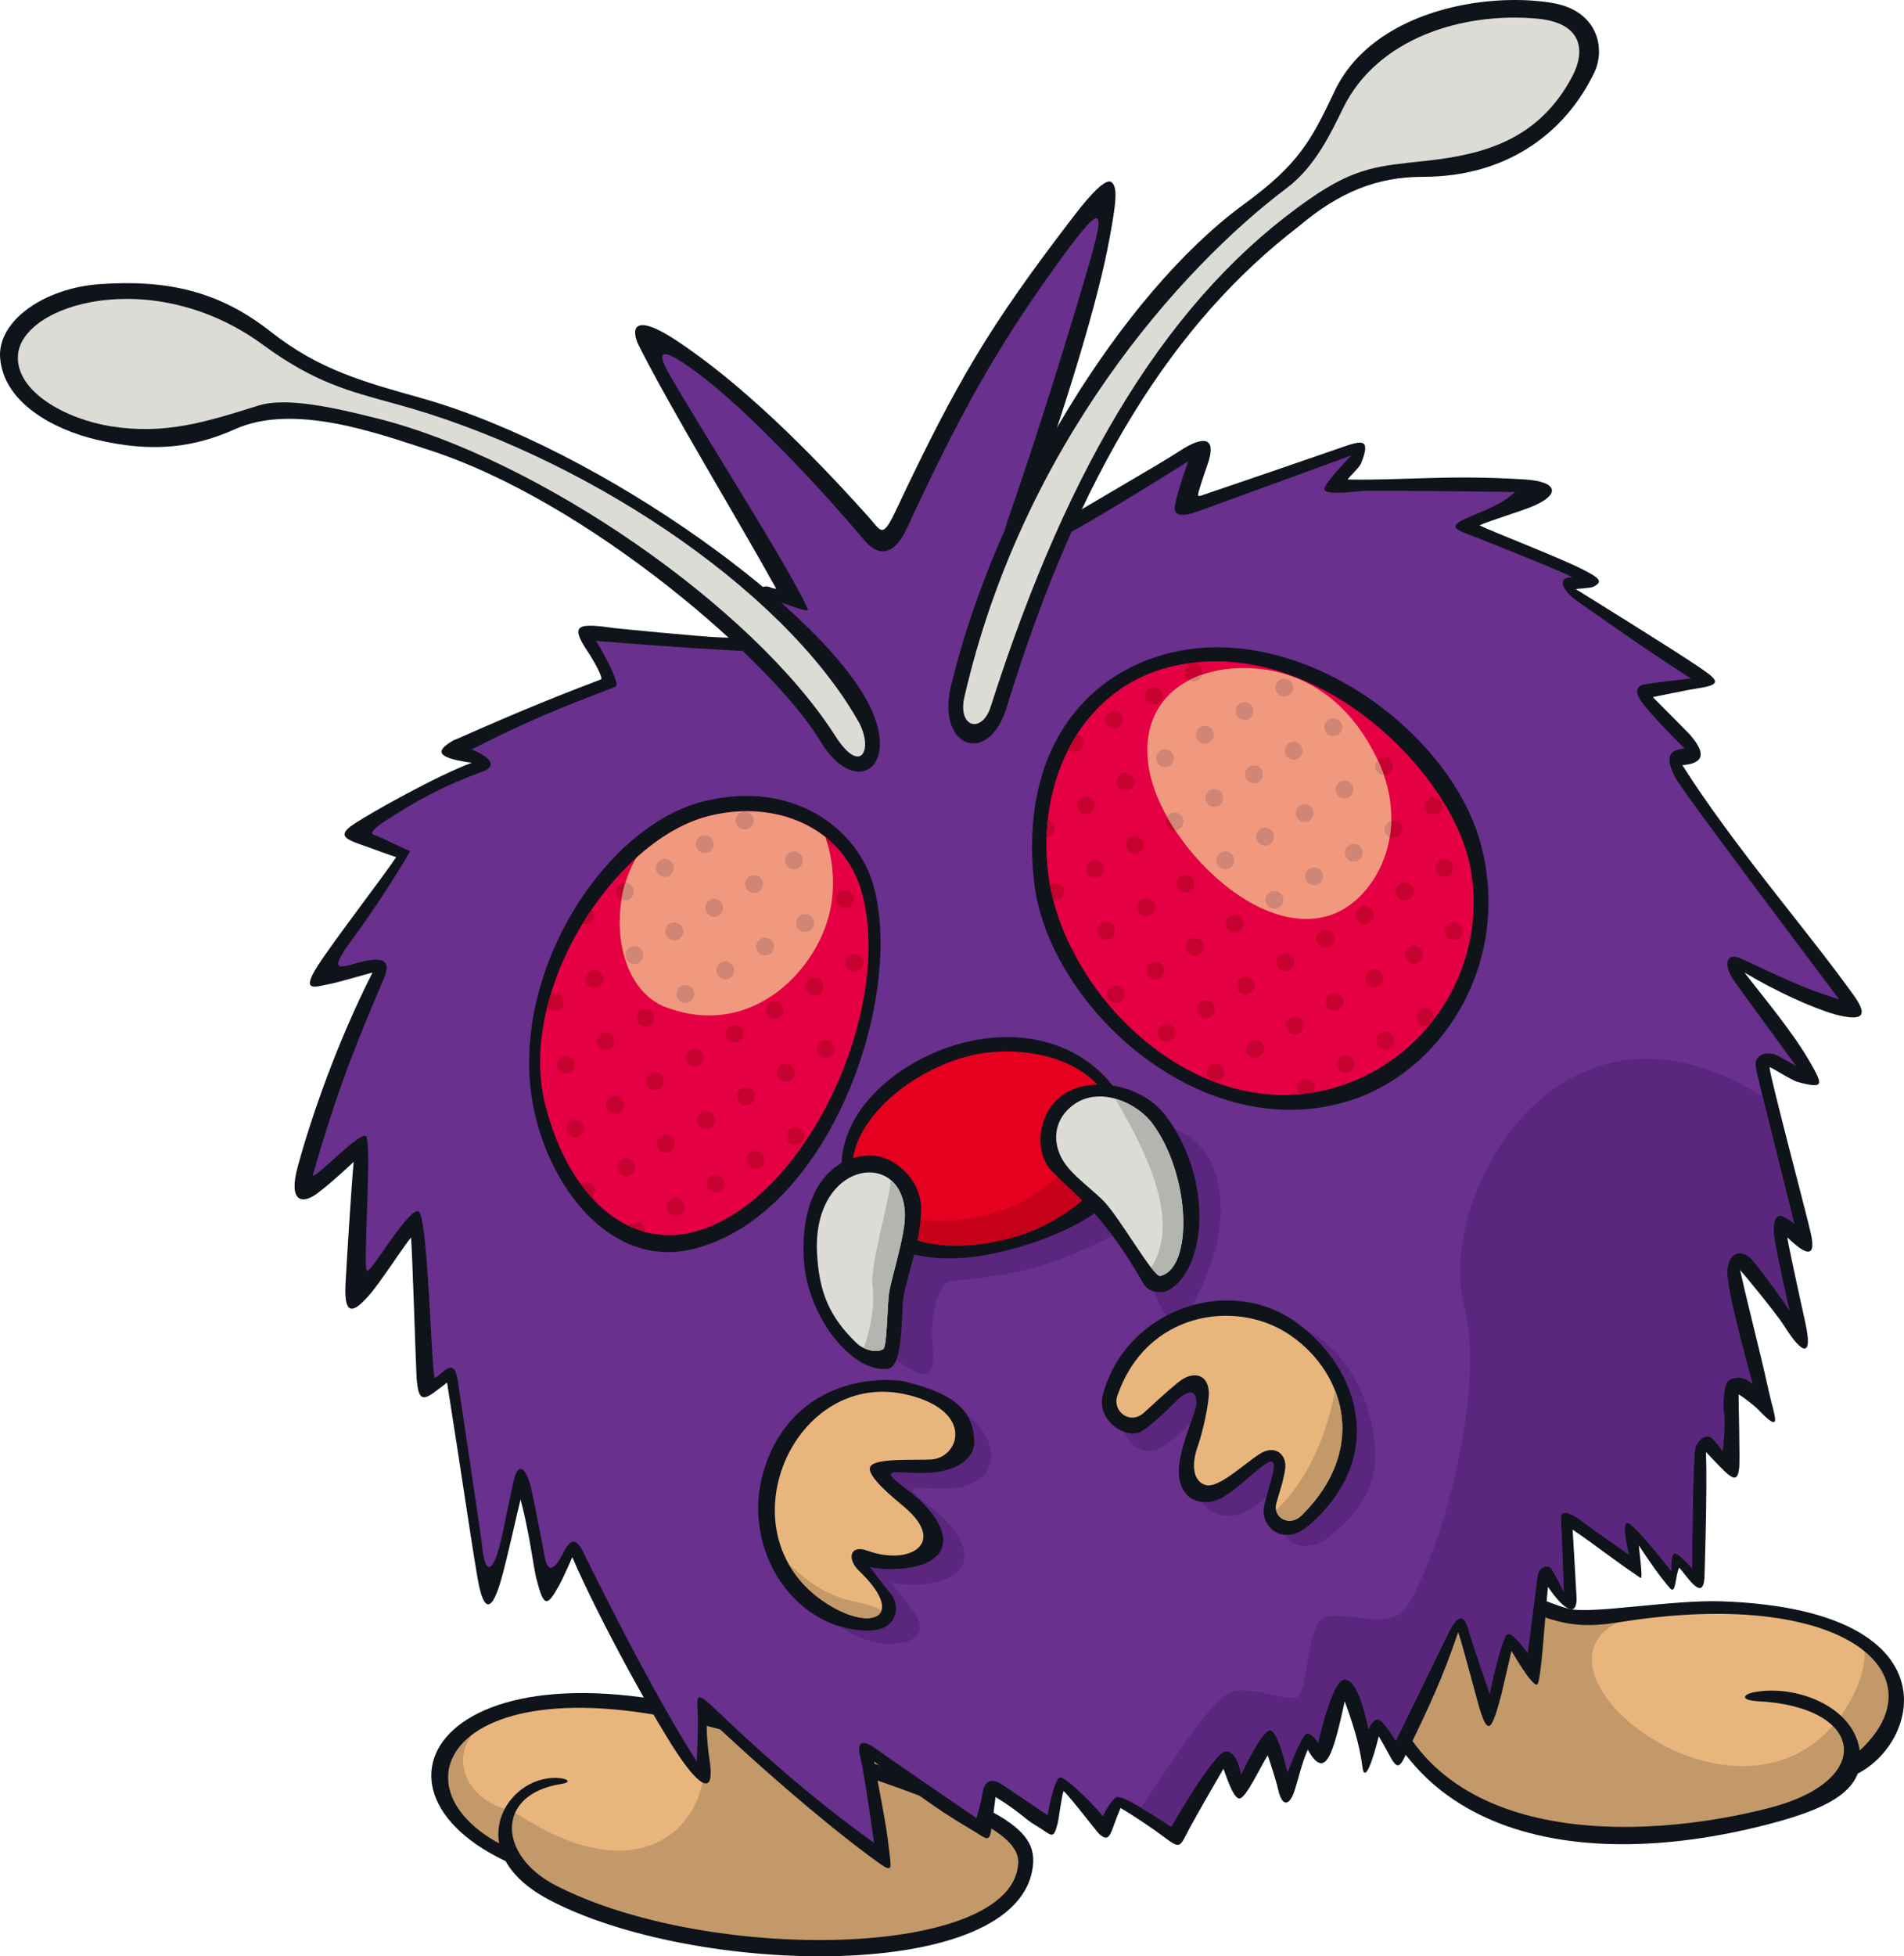 <?xml version="1.0" encoding="UTF-8"?>
<!-- Created with Inkscape (http://www.inkscape.org/) -->
<svg version="1.1" viewBox="0 0 324.37 333.11" xmlns="http://www.w3.org/2000/svg">
 <path d="m237.16 267.11c-2.671 4.553-5.296 9.976-2.814 18.656 2.496 8.664 6.577 13.708 11.668 17.296 22.355 15.763 57.454 7.731 64.411 2.339 2.783-2.165 5.296-5.044 5.296-5.044s3.715-2.057 5.186-5.265c7.921-17.423-18.292-23.225-34.182-21.202-6.435 0.807-16.047 2.689-21.091 1.613-5.059-1.089-5.249-1.757-8-3.195-2.765-1.439-10.498-6.355-12.522-6.782-2.026-0.448-7.131 0.179-7.953 1.582" fill="#e8b67d"/>
 <path d="m317.48 279.68c1.264 6.308-4.538 13.36-4.538 13.36-18.134 22.498-57.881-10.814-34.656-17.881-4.6 0.757-8.806 1.152-12.664 0.314-5.059-1.076-5.233-1.739-8-3.178-2.752-1.439-10.482-6.356-12.506-6.799-2.026-0.448-7.131 0.179-7.953 1.595-2.689 4.553-5.296 9.976-2.814 18.641 2.496 8.68 6.704 13.533 11.652 17.296 19.13 14.53 62.482 9.834 69.708-2.958 11.241-6.736 5.549-18.641 1.77-20.411" fill="#c39969"/>
 <path d="m278.82 275.03c-0.179 0.045-0.359 0.09-0.538 0.134 0.224-0.031 0.403-0.045 0.601-0.09-0.031-0.016-0.045-0.032-0.045-0.045" fill="#c39969"/>
 <path d="m316.6 296.97c-1.739-6.688-10.83-10.071-17.629-8.854-2.214 0.403-2.465 1.407 0.52 1.564 18.166 0.932 20.111 13.454 2.026 18.15-21.644 5.612-58.229 7.099-65.802-22.119-3.402-13.107 0.65-21.676 11.336-17.106 16.221 6.956 19.004 9.201 28.759 7.636 40.791-6.561 56.791 10.751 38.308 24.032l-1.676 3.021c13.297-1.551 24.585-29.043-19.035-30.624-8.459-0.314-22.324 2.245-26.15 1.264-3.841-0.964-13.597-5.423-17.786-7.747-10.34-5.723-18.814 0.016-17.929 10.388 3.003 34.735 34.624 43.162 69.77 34.04 10.688-2.783 17.233-6.15 15.289-13.644" fill="#0f141b"/>
 <path d="m85.571 315.48c9.328 9.075 14.371 11.099 36.047 14.877 26.071 4.538 46.641-0.775 52.174-9.075 5.913-8.87-18.593-21.802-44.111-28.996-8.443-2.371-28.048-2.308-33.012-2.263-16.617 0.134-30.862 10.956-11.099 25.454" fill="#e8b67d"/>
 <path d="m173.54 321.53c3.021-4.79 0.757-9.075-6.561-13.36-12.901-7.557-31.052-14.15-51.415-17.138 11.241 9.107 0.269 36.917-28.49 17.138-6.04-0.757-11.842-8.063-5.296-14.371-1.076 0.852-5.296 4.838-5.787 5.802-2.339 4.521 0.919 11.114 9.139 15.874l6.735 5.802s11.288 5.96 26.466 8.316c15.178 2.357 29.597 2.765 39.083 0.757 8.316-1.77 13.391-4.506 16.126-8.822" fill="#c39969"/>
 <path d="m87.082 314.89 1.345 3.021c-30.577-12.427-13.107-42.008 41.913-23.905 38.941 12.806 46.324 16.601 45.644 23.573-2.008 20.396-58.103 18.956-82.64 5.802-14.466-7.747-7.699-20.126 0.663-20.632 2.321-0.134 3.827 0.663 1.645 1.013-11.289 1.739-10.878 12.174-1.013 17.265 26.039 13.407 77.976 12.522 78.83-3.778 0.314-6.055-13.723-10.861-43.858-20.695-52.11-16.996-65.344 8.095-42.53 18.34" fill="#0f141b"/>
 <path d="m149.25 91.485m20.332 214.66m-92.253-180.13c-2.702 1.595-3.872 2.909 3.034 3.872-5.55 2.008-17.17 8.474-20.174 10.498-3.003 2.026-1.058 2.626 2.277 3.778 0.269 0.09 4.365 1.613 5.028 1.77-1.595 2.528-10.546 14.134-13.344 18.482-2.971 4.633-0.448 3.621 1.757 3.195 2.071-0.403 6.514-1.757 7.557-2.008-6.024 11.874-10.403 24.474-12.743 33.059-1.658 6.087 0.807 6.387 3.209 4.632 2.402-1.757 5.834-4.996 6.324-5.454-0.403 4.19-1.107 15.763-1.389 20.711-0.359 6.403 1.914 4.334 3.904 2.133 1.945-2.151 6.04-8.569 7.257-9.96 0.269 3.796 0.713 18.893 0.919 23.32 0.269 5.755 1.564 4.141 5.218 1.376 2.689 16.98 3.827 25.217 5.17 33.154 0.838 4.933 2.102 6.973 3.966 0.681 1.026-3.464 3.097-12.933 3.384-13.913 1.488 5.518 2.214 11.557 2.671 13.376 1.295 5.107 1.851 4.917 3.921 1.201 0.681-1.232 2.227-4.759 2.227-4.759 4.538 10.593 14.672 28.949 18.656 34.545 3.966 5.581 5.486 4.981 4.743 0.134-0.681-4.473-0.488-7.305-0.457-7.462 8.569 8.079 18.909 17.154 27.684 23.684 4.235 3.133 3.747 2.658 3.321-1.25-0.506-4.538-1.519-9.075-2.528-14.862 5.296 4.034 10.087 7.81 16.142 11.336 3.258 1.914 3.496 2.814 3.921-0.475 0.179-1.376 0.618-4.822 0.618-4.822 4.141 2.546 5.044 3.796 6.846 4.838 2.72 1.582 2.958 2.702 3.733-0.314 0.179-0.65 0.713-4.87 1.013-5.534 0.82 0.632 5.771 7.051 6.055 7.305 2.008 1.77 1.882-0.359 3.653-4.41 2.402 1.389 5.549 3.527 7.557 5.044 2.783 2.088 2.514 1.501 4.285-1.77 1.519-2.765 2.909-5.17 5.676-9.96 0.359 0.744 1.564 4.949 2.689 5.059 1.138 0.134 3.904-6.024 4.869-7.32 0.359 1.013 1.456 4.365 1.77 5.802 0.744 3.272 2.026 2.514 2.765 0.269 0.757-2.277 1.188-4.585 2.277-7.067 3.034 5.391 4.316 0.789 6.308-8.237 1.25 3.446 2.514 7.225 3.003 11.146 0.359 2.971 1.77-1.013 2.783-5.17 2.42 3.872 2.909 6.577 4.285 3.778 4.204-8.569 6.561-13.613 9.249-21.518 0.448 1.17 2.308 8.095 2.864 10.166 0.995 3.796 1.645 5.819 2.357 5.802 0.695 0 1.501-2.958 2.183-5.549l1.676-7.225c0.016-0.045 3.384 5.961 4.365 5.723 0.681-0.179 1.345-11.604 1.851-16.648 2.859 4.204 4.885 5.044 4.885 2.026-0.134-2.563-0.65-11.162-0.681-11.763 4.141 2.814 7.051 5.201 11.589 8.237 0.448 0.269-0.314-5.091-0.314-5.55 2.026 3.021 3.37 5.044 5.328 7.304 1.026 1.188 0.869-2.339 1.564-3.527 1.407 1.645 4.034 5.802 4.285 1.77 0-0.032 0.506-14.372 0.269-21.439 3.684 3.778 5.296 6.055 5.644 2.734 0.179-1.358-0.134-12.38-0.09-12.554 0.457 0.224 2.608 1.82 3.272 2.514 4.441 4.664 2.783 1.12 1.864-3.052-1.645-7.542-3.133-12.822-4.885-20.648 0.506 0.52 6.229 7.462 7.557 9.581 2.989 4.774 4.949 5.612 3.527-0.757-1.076-4.822-3.164-14.498-3.021-14.356 2.357 2.245 5.044 4.285 4.034-0.506-0.632-2.989-7.399-28.316-7.051-28.49 0.359 0.045 3.747 2.245 4.775 2.514 4.553 1.219 4.365 0.569 2.039-3.478-3.003-5.186-7.826-10.878-11.115-15.162 5.044 3.021 11.273 5.929 15.415 7.13 4.838 1.264 5.771 0.269 3.065-3.446-8.474-11.731-20.111-24.948-29.059-38.988 2.528-0.224 4.87-1.107 1.313-5.17-1.076-1.138-6.324-6.387-6.356-6.419 1.407-0.269 5.707-1.201 7.81-1.519 3.984-0.601 3.366-1.358 0.314-3.433-4.964-3.384-17.565-11.13-21.249-13.454 0.016 0 2.595-0.179 2.94-0.359 1.882-0.919 1.156-1.533-2.277-3.24-3.635-1.802-14.798-6.15-17.059-7.242 1.613-0.757 7.415-2.496 9.423-3.397 4.553-2.057 3.621-4.065-1.595-4.41-13.217-0.852-20.585 0.179-30.261 0 0.045-0.314 1.927-1.914 2.277-2.797 1.757-4.379 0.016-3.841-3.509-2.608-5.154 1.788-19.036 6.562-22.909 7.858-1.551 0.52-1.595 0.713-1.044-1.138 0.359-1.138 0.856-2.658 1.264-3.778 1.864-5.312-1.17-4.727-4.727-2.389-3.572 2.357-17.217 10.103-20.822 12.459-4.522 2.971-6.893 3.527-5.027-1.788 6.609-18.925 11.953-36.095 13.913-46.909 1.013-5.534 1.519-8.822 0.269-9.581-1.282-0.757-5.059 4.11-6.545 6.055-14.119 18.403-19.668 27.732-30.119 49.866-2.339 4.965-2.483 3.558-4.727 1.058-10.024-11.178-21.66-22.719-32.712-30.008-7.399-4.87-7.779-1.896-6.308 1.013 5.818 11.447 15.889 27.873 23.368 41.296-0.314-0.031-0.695-0.09-0.964-0.224-0.663-0.314-1.376-0.224-1.851 0.269-0.314 0.269-0.457 0.681-0.457 1.107 0 0.269 0.045 0.506 0.179 0.744 0 0.016 0.807 1.645 0.807 1.645 0.587 1.17 1.82 3.621 2.295 4.807-1.676 0.314-6.435 0.045-9.976-0.09-2.72-0.09-16.854-1.47-17.47-1.551-6.261-0.869-7.873-0.775-4.727 3.935 0.852 1.264 2.797 4.585 2.277 4.79-6.561 2.514-11.858 4.538-24.965 10.324" fill="#0f141b"/>
 <path d="m66.041 139.51c-2.528 1.645-3.164 2.42-2.196 2.702 0.981 0.269 4.696 2.263 6.056 2.689-2.658 4.569-6.435 10.371-9.96 15.146-3.872 5.265-2.389 4.869 0.65 3.998 5.154-1.47 6.008-0.269 4.775 2.64-3.953 9.376-7.557 17.55-12.095 33.502 0.663 0.359 7.968-7.51 9.075-6.719 1.089 0.789-0.583 22.799 0.179 22.956 0.757 0.179 7.004-10.624 8.727-10.182 1.725 0.448 2.232 28.743 2.864 28.395 1.295-0.695 3.227-3.747 3.859 0.359 0.179 1.201 4.065 27.115 4.159 28.174 0.475 5.328 2.026 5.028 3.527-2.277 0.601-2.877 1.389-6.751 1.896-8.932 0.65-2.765 1.927-2.402 2.864 1.183 0.314 1.17 2.196 10.846 2.308 11.526 0.538 3.635 1.864 2.483 3.24-0.269 1.044-2.088 2.039-2.797 3.352-0.179 5.723 11.589 12.98 25.692 19.368 35.716 0 0 0.359-5.976 0.134-9.281-0.09-1.788-0.09-2.626 2.877 0.224 10.64 10.182 18.861 16.917 27.225 22.941 0 0-1.739-12.126-2.214-13.96-0.789-3.021-0.314-4.159 2.846-1.851 1.99 1.456 16.806 11.589 16.806 11.589s0.901-3.272 1.013-4.204c0.224-1.788 1.219-2.909 3.366-1.501 1.125 0.744 7.731 5.201 7.731 5.201s1.089-6.34 2.151-6.435c1.044-0.09 6.403 5.391 7.257 6.609 0 0 1.232-2.64 2.308-3.24 1.089-0.601 9.328 5.043 9.328 5.043s7.367-12.901 9.344-12.87c1.976 0.016 2.595 3.921 2.595 3.921s3.478-7.462 4.901-7.478c1.439-0.016 2.989 7.146 2.989 7.146s2.402-6.403 3.24-6.609c0.838-0.224 1.976 1.564 1.976 1.564s2.326-10.577 4.428-10.767c2.102-0.179 3.496 5.186 4.159 8.427 0 0 0.663-1.613 1.551-1.658 0.887-0.045 3.097 3.684 3.097 3.684s8.237-16.901 8.949-18.34c1.501-3.083 2.702-3.527 3.527-0.314 0.52 2.008 3.527 10.593 3.527 10.593s2.057-10.055 3.115-10.15c1.044-0.09 3.352 3.258 3.352 3.258s1.407-11.131 1.645-12.98c0.224-1.851 1.802-2.071 2.308-1.488 0.506 0.583 2.183 4.047 2.183 4.047s-0.314-10.166-0.489-12.269c-0.179-2.102 1.945-1.044 3.527 0.179 1.564 1.219 8.063 5.723 8.063 5.723s-1.345-5.122-0.314-5.376c0.995-0.269 7.557 8.237 7.557 8.237s-0.179-2.864 0.506-3.034c0.663-0.179 3.021 2.528 3.021 2.528s0.09-19.004 0.569-20.569c0.488-1.564 2.088-2.326 2.797-1.613 0.726 0.695 1.833 2.214 1.833 2.214s0.506-4.266 0.269-5.976c-0.269-1.739-0.09-5.186 0.618-5.897 0.713-0.726 2.765-1.089 4.253 0.506 0 0-4.222-14.862-4.334-18.783-0.134-3.904 2.608-4.441 4.441-2.227 1.82 2.227 5.439 7.194 6.135 8.459 0 0-2.451-10.846-2.64-12.949-0.179-2.102 0.314-3.653 1.533-3.083 1.219 0.583 1.945 1.295 1.945 1.295s-6.15-24.395-6.562-26.625c-0.403-2.227 1.77-2.734 3.178-2.263 0.681 0.224 3.697 1.994 3.697 1.994s-9.344-12.711-10.798-14.845c-1.439-2.133-1.376-4.712 1.439-3.433 6.387 2.909 10.119 4.917 16.68 6.925 0 0-26.83-35.573-27.937-37.787-1.882-3.733-0.869-4.727 1.627-4.917 0 0-4.664-4.538-7.051-7.557-1.439-1.82-1.519-3.097 0.359-3.415 1.896-0.314 7.747-0.964 7.747-0.964-7.874-5.075-12.174-8.158-18.973-12.901-4.11-2.864-3.021-4.41-1.501-4.285 1.501 0.134-9.075-4.016-15.004-6.419-4.034-1.645-6.861-1.994-2.259-3.904 4.49-1.882 5.628-2.402 7.811-4.253 0 0-23.953-0.314-25.882-0.179-1.927 0.134-7.146 0.869-6.609-0.52 0.52-1.389 4.585-5.534 4.585-5.534s-24.316 8.885-26.293 9.581c-2.752 0.964-4.172 0.757-3.747-1.264 0.551-2.658 2.227-7.304 2.227-7.304s-19.842 12.537-24.237 14.213c-4.41 1.69-9.17 3.415-6.467-4.302 5.202-14.846 10.751-32.996 13.771-43.336 3.164-10.798 2.165-10.704-6.055 0.757-9.565 13.359-15.874 24.442-24.901 44-2.196 4.759-4.854 4.996-7.272 2.12-6.562-7.81-19.162-21.502-28.063-28.221-5.423-4.096-7.984-5.027-5.296-0.269 4.537 8.063 21.217 34.182 23.715 40.221 0.314 0.807-4.172-1.188-5.265-1.264 0 0 3.89 7.273 3.272 8.332-0.632 1.058-34.071-1.663-34.071-1.663s4.441 7.368 3.272 7.811c-9.834 3.778-14.371 5.549-24.49 10.656 0 0 6.04 2.29 1.676 3.859-5.929 2.12-10.719 4.648-15.952 8.047" fill="#69308d"/>
 <g fill="#5b267d">
  <path d="m157.95 237.92c-2.859-0.695-17.249-1.976-23.067 12.443-6.562 16.268 7.447 29.613 16.743 29.533 5.897-0.045 6.024-3.258 3.653-5.976-1.013-1.17-3.478-4.473-3.478-4.473 0.964 0.269 3.527 0.52 6.135 0.224 6.688-0.82 8.838-5.012 2.846-11.13-1.945-2.008-5.55-4.128-5.376-4.885 0.179-0.757 3.778 0.09 7.431-0.314 3.666-0.403 6.245-2.577 6.008-5.866-0.224-3.46-3.747-7.794-10.893-9.533"/>
  <path d="m205.39 224.54c-7.826 2.026-13.471 9.17-14.134 16.458-0.448 4.775 3.666 7.399 6.878 5.312 1.833-1.183 4.141-3.397 5.849-5.091 2.371-2.371 3.671-1.725 3.415 0.726-0.179 1.47-2.702 8.221-2.797 12.016-0.09 3.778 4.128 4.838 7.067 3.715 2.926-1.107 7.589-6.624 8.601-6.166 1.026 0.448-0.359 3.496-1.282 7.494-0.919 4.016 3.509 5.423 6.688 3.178 7.621-5.423 10.119-11.636 7.716-20.901-3.89-14.988-16.806-19.652-28-16.743"/>
  <path d="m150.38 202.86c-2.971 1.82-3.765 6.956-3.733 8.364 0.179 6.798-0.09 15.383 5.961 20.174 5.755 4.553 6.846 2.658 6.229-2.864-0.359-3.24 0.551-10.166 3.352-10.419 11.447-1.013 17.66-2.752 27.399-7.731 3.796-1.927 5.455 6.135 7.478 10.672 2.402 5.423 3.841 5.929 7.557-1.757 5.676-11.731 3.653-22.704-2.765-26.229-12.284-6.735-36.569 0.681-51.478 9.787"/>
 </g>
 <path d="m163.93 177.6c13.834-3.59 26.308 2.608 29.676 15.605 2.102 8.063-6.846 15.763-21.96 19.684-15.115 3.921-25.297-0.789-27.779-10.371-3.115-12.032 8.758-21.976 20.063-24.917" fill="#0f141b"/>
 <path d="m164.85 179.86c8.553-2.259 23.589-0.359 25.755 12.348 1.156 6.751-7.589 15.794-18.656 18.656-14.64 3.796-23.937-1.519-26.388-10.087-2.227-7.81 7.763-17.881 19.289-20.917" fill="#e50020"/>
 <path d="m154.34 235.3c9.407 2.295 11.352 5.644 11.636 9.85 0.224 3.289-3.083 5.138-6.751 5.55-3.653 0.403-7.273-0.448-7.447 0.314-0.179 0.757 3.446 2.877 5.391 4.885 5.992 6.118 3.841 10.308-2.846 11.13-2.608 0.314-5.17 0.09-6.15-0.224 0 0 2.483 3.303 3.496 4.473 1.802 2.071 1.313 6.324-3.59 6.372-13.249 0.09-22.973-15.146-17.217-29.375 5.818-14.403 20.616-13.691 23.478-12.996" fill="#0f141b"/>
 <path d="m154.98 237.59c11.099 2.895 8.379 10.609 3.697 10.925-2.814 0.179-9.771-0.314-10.435 1.282-0.663 1.595 4.302 5.518 5.913 6.894 7.257 6.197 0.681 9.929-6.34 7.367-3.16-1.138-3.478 1.519-1.488 3.402 8.19 7.826 2.277 10.545-5.47 5.597-18.261-11.668-5.66-40.617 14.119-35.462" fill="#e8b67d"/>
 <path d="m187.91 237.41c-1.264 4.664 4.253 7.826 6.609 6.293 1.851-1.201 4.141-3.402 5.85-5.107 2.389-2.357 3.666-1.721 3.415 0.726-0.179 1.47-2.864 7.209-2.958 11.004-0.09 4.601 3.258 6.34 6.624 5.044 2.94-1.107 8.19-6.941 9.217-6.482 1.013 0.457-0.359 3.496-1.282 7.494-0.82 3.527 3.178 7.146 7.557 3.384 13.423-11.573 8.68-26.672-1.958-34.482-11.478-8.427-29.107-2.402-33.075 12.126" fill="#0f141b"/>
 <path d="m219.2 226.96c9.439 5.992 14.34 19.367 2.577 31.052-2.151 2.133-4.996 0.314-4.347-2.026 0.663-2.308 1.201-3.715 1.519-5.944 0.314-2.227-1.645-4.235-4.41-2.433-2.752 1.788-7.051 5.944-9.202 5.249-2.151-0.695-2.357-3.509-1.327-6.467 1.026-2.958 1.708-6.529 1.914-8.553 0.314-3.558-2.339-4.838-5.281-2.402-2.227 1.833-4.664 4.11-5.692 5.059-2.42 2.259-5.486-0.179-4.601-2.797 4.838-14.198 19.826-16.459 28.854-10.735" fill="#e8b67d"/>
 <path d="m71.787 67.79c-9.834-2.765-17.391-4.79-25.708-11.336-9.012-7.115-18.04-8.822-28.996-8.079-9.613 0.663-17.581 6.308-17.059 12.617 0.632 7.62 9.122 12.126 16.301 13.85 9.692 2.339 16.854 1.327 23.699-1.757 10.087-4.538 24.459 0.757 33.028 3.527 27.336 8.838 58.688 36.221 66.751 49.66 5.597 9.281 13.154 4.965 8.806-5.106-7.051-16.316-46.103-44.712-76.822-53.376" fill="#0f141b"/>
 <path d="m146.23 122.83c-13.217-23.193-47.7-45.597-78.735-54.024-8.111-2.214-13.929-3.671-22.688-10.087-18.688-13.723-41.391-6.988-41.755 1.927-0.269 6.055 8.079 10.687 15.795 11.936 9.265 1.488 16.221-0.713 25.202-3.527 4.68-1.47 12.774 0.314 20.174 2.183 27.478 6.861 63.968 32 78.087 54.087 4.441 6.956 6.545 2.12 3.921-2.496" fill="#dcdbd6"/>
 <path d="m271.65 12.249c1.82-3.859 0.713-10.451-7.273-11.763-11.447-1.882-30.609 1.407-37.059 15.131-4.034 8.569-6.292 12.506-15.383 19.147-20.917 15.304-42.198 50.087-49.913 82.008-2.546 10.593 6.387 13.771 9.47 3.697 12.427-40.585 28.712-65.755 49.771-81.929 6.909-5.85 13.359-8.427 21.091-8.427 15.763 0 25.06-8.87 29.297-17.866" fill="#0f141b"/>
 <path d="m219.25 31.994c4.87-3.653 7.636-9.644 9.581-13.613 5.771-11.763 20.095-16.364 33.028-15.209 7.937 0.713 8.174 5.676 6.04 9.755-5.676 10.814-14.988 13.375-24.87 14.451-8.032 0.869-12 1.026-19.747 6.387-23.747 16.411-41.091 44.617-54.451 86.403-1.425 4.854-5.739 3.796-4.538-1.456 9.834-42.862 36.838-73.091 54.957-86.72" fill="#dcdbd6"/>
 <path d="m190.6 192.21c-0.224-1.25-0.556-2.389-0.995-3.446-9.297 14.783-19.811 22.34-40.917 17.771 4.334 4.901 12.3 7.178 23.257 4.334 11.067-2.877 19.81-11.921 18.656-18.656" fill="#c60019"/>
 <path d="m181.29 186.29c4.68-3.083 13.297-1.757 17.455 3.89 8.047 10.941 6.719 25.913 0.359 29.486-1.188 0.663-3.446 0.448-4.302-1.089-6.261-11.019-10.877-14.53-15.383-18.925-3.527-3.415-2.64-10.388 1.851-13.36" fill="#0f141b"/>
 <path d="m148.43 196.76c3.765 0.032 8.506 3.953 8.49 9.139 0 5.186-2.465 11.652-2.971 14.735-0.488 3.065 0.031 12.079-2.689 12.443-5.929 0.789-13.692-8.68-14.309-18.53-0.713-11.652 4.664-17.834 11.478-17.786" fill="#0f141b"/>
 <path d="m154.16 207.03c0 3.603-2.389 10.782-2.72 13.28-0.314 2.496-0.314 8.917-0.964 9.391-0.919 0.663-3.115 0.403-4.664-1.107-4.428-4.334-6.277-8.411-6.624-15.273-0.775-15.921 14.988-17.85 14.972-6.293" fill="#dcdbd6"/>
 <path d="m183.23 187.88c4.522-2.909 10.64 0.09 13.107 3.446 6.545 8.885 6.941 24.569 1.345 25.944-1.201 0.314-7.099-10.34-9.929-13.028-2.828-2.689-5.866-4.695-7.146-7.541-1.564-3.527-0.314-6.925 2.626-8.822" fill="#dcdbd6"/>
 <path d="m196.34 191.32c-1.327-1.802-3.715-3.496-6.34-4.222 8.126 13.755 10.024 22.435 6.134 28.774 0.713 0.919 1.264 1.47 1.551 1.394 5.597-1.376 5.201-17.044-1.345-25.945" fill="#b4b4b0"/>
 <path d="m151.45 220.31c0.314-2.496 2.702-9.692 2.72-13.28 0-2.797-0.981-4.79-2.433-5.976-0.179 3.384-3.541 14.435-3.097 17.818 0.448 3.496-0.359 7.51-1.488 10.656 1.295 0.65 2.658 0.663 3.334 0.179 0.632-0.457 0.65-6.878 0.964-9.376" fill="#b4b4b0"/>
 <path d="m134.34 266.26c1.439 2.559 3.572 4.901 6.53 6.782 4.68 3.003 8.68 3.178 9.312 1.138-1.439-0.757-2.909-1.156-4.537-1.47-3.966-0.807-7.21-2.514-11.305-6.45" fill="#c39969"/>
 <path d="m303.69 207.08c1.219 0.583 1.945 1.282 1.945 1.282s-3.496-13.865-5.391-21.644c-34.403-21.692-55.652 16.933-50.798 35.621 3.603 13.913-3.24 40.237-9.613 51.036-2.64 4.521-10.356 0.981-13.945 1.914-3.572 0.932-2.797 13.154-5.027 13.739-2.245 0.569-7.652-1.851-10.783-1.026-3.541 0.919-10.403 12.095-15.715 19.81 2.057 1.188 4.285 2.608 5.17 3.209 0.457-0.789 7.399-12.854 9.312-12.822 1.976 0.016 2.595 3.921 2.595 3.921s3.478-7.479 4.917-7.479c1.421-0.016 2.989 7.146 2.989 7.146s2.402-6.403 3.24-6.625c0.838-0.224 1.958 1.582 1.958 1.582s2.339-10.577 4.441-10.767c2.088-0.179 3.496 5.186 4.141 8.427 0 0 0.663-1.613 1.551-1.658 0.887-0.045 3.097 3.684 3.097 3.684s8.253-16.901 8.948-18.34c1.501-3.083 2.702-3.527 3.527-0.314 0.538 2.008 3.541 10.577 3.541 10.577s2.057-10.039 3.097-10.134c1.058-0.09 3.352 3.258 3.352 3.258s1.425-11.131 1.658-12.98c0.224-1.851 1.788-2.088 2.295-1.501 0.52 0.583 2.196 4.065 2.196 4.065s-0.314-10.166-0.506-12.269c-0.179-2.12 1.958-1.044 3.527 0.179 1.564 1.219 8.063 5.723 8.063 5.723s-1.345-5.122-0.314-5.391c1.013-0.269 7.557 8.237 7.557 8.237s-0.179-2.846 0.506-3.021c0.681-0.179 3.034 2.514 3.034 2.514s0.09-18.988 0.569-20.553c0.488-1.564 2.071-2.326 2.797-1.627 0.726 0.713 1.833 2.214 1.833 2.214s0.506-4.253 0.224-5.976c-0.269-1.725-0.09-5.17 0.618-5.897 0.713-0.713 2.765-1.076 4.253 0.52 0 0-4.204-14.862-4.334-18.783-0.09-3.904 2.608-4.441 4.441-2.227s5.454 7.194 6.134 8.443c0 0-2.451-10.83-2.64-12.933-0.179-2.102 0.314-3.666 1.533-3.083" fill="#5b267d"/>
 <path d="m227.43 236.72c-1.345 7.699-4.854 15.573-10.024 20.443 0.359 1.676 2.608 2.595 4.379 0.838 7.194-7.146 8.158-14.941 5.644-21.281" fill="#c39969"/>
 <path d="m119.59 136.53c15.415-3.998 26.719 4.585 29.328 14.672 5.044 19.415-7.81 55.763-30.814 61.47-14.087 3.496-24.759-10.704-27.32-24.633-4.078-22.103 12.048-47.162 28.806-51.51" fill="#0f141b"/>
 <path d="m120.57 139c11.826-3.065 23.415 2.057 26.34 13.28 5.265 20.301-9.945 52.633-28.727 57.502-11.162 2.891-21.218-5.897-25.249-21.471-5.043-19.446 11.605-45.154 27.637-49.312" fill="#e50044"/>
 <path d="m198.93 111.28c22.45-5.834 48.648 13.439 53.502 33.059 5.044 20.348-7.257 38.735-23.273 43.32-25.233 7.257-50.814-16.869-53.012-37.692-2.357-22.103 8.569-35.004 22.782-38.688" fill="#0f141b"/>
 <path d="m199.01 113.64c23.921-6.213 48 16.949 51.415 33.723 3.366 16.475-6.861 33.66-24.016 38.103-22.846 5.929-44.869-15.921-47.747-36-2.259-15.889 5.122-31.874 20.348-35.826" fill="#e50044"/>
 <g fill="#c6002f">
  <path d="m183.85 127.83c0.726-0.448 0.964-1.358 0.538-2.088-0.224-0.359-0.551-0.583-0.919-0.681-0.52 0.807-1.013 1.658-1.452 2.528 0.475 0.475 1.232 0.601 1.833 0.224"/>
  <path d="m190.61 123.82c0.726-0.448 0.964-1.358 0.538-2.088-0.448-0.726-1.358-0.964-2.088-0.538-0.726 0.448-0.964 1.376-0.538 2.088 0.448 0.726 1.358 0.964 2.088 0.538"/>
  <path d="m197.38 119.81c0.726-0.448 0.964-1.358 0.538-2.088-0.448-0.713-1.358-0.964-2.088-0.52-0.726 0.448-0.964 1.358-0.538 2.071 0.448 0.726 1.358 0.964 2.088 0.538"/>
  <path d="m204.14 115.8c0.726-0.448 0.964-1.358 0.538-2.088-0.448-0.713-1.358-0.964-2.088-0.538-0.726 0.448-0.964 1.376-0.538 2.088 0.448 0.726 1.358 0.964 2.088 0.538"/>
  <path d="m179.51 140.36c-0.224-0.403-0.601-0.632-1.013-0.713-0.09 0.995-0.179 1.99-0.224 3.003 0.224-0.016 0.475-0.09 0.681-0.224 0.726-0.448 0.964-1.358 0.538-2.088"/>
  <path d="m186.27 136.35c-0.448-0.726-1.358-0.964-2.088-0.538-0.713 0.448-0.964 1.358-0.52 2.088 0.448 0.726 1.358 0.964 2.071 0.538 0.726-0.448 0.964-1.358 0.538-2.088"/>
  <path d="m193.04 132.34c-0.448-0.726-1.358-0.964-2.088-0.538-0.726 0.448-0.964 1.358-0.52 2.088 0.448 0.726 1.358 0.964 2.071 0.538 0.726-0.448 0.964-1.358 0.538-2.088"/>
  <path d="m197.19 129.88c0.448 0.726 1.358 0.964 2.088 0.538 0.713-0.448 0.95-1.358 0.52-2.088-0.448-0.726-1.358-0.964-2.071-0.538-0.726 0.448-0.964 1.358-0.538 2.088"/>
  <path d="m203.95 125.88c0.448 0.726 1.358 0.964 2.088 0.538 0.726-0.448 0.964-1.376 0.538-2.088-0.448-0.726-1.376-0.964-2.088-0.538-0.726 0.448-0.964 1.358-0.538 2.088"/>
  <path d="m212.8 122.4c0.726-0.448 0.964-1.358 0.538-2.088-0.448-0.713-1.376-0.964-2.088-0.538-0.726 0.448-0.964 1.376-0.538 2.088 0.448 0.726 1.358 0.964 2.088 0.538"/>
  <path d="m219.56 118.39c0.726-0.448 0.964-1.358 0.538-2.088-0.448-0.713-1.358-0.95-2.088-0.52-0.726 0.448-0.964 1.358-0.538 2.071 0.448 0.726 1.358 0.964 2.088 0.538"/>
  <path d="m180.58 153.21c0.726-0.448 0.964-1.358 0.538-2.088-0.448-0.726-1.358-0.964-2.088-0.538-0.045 0.031-0.09 0.09-0.134 0.09 0.179 0.901 0.359 1.788 0.587 2.689 0.359 0.09 0.757 0.032 1.107-0.179"/>
  <path d="m187.87 147.12c-0.448-0.726-1.358-0.964-2.088-0.538-0.713 0.448-0.964 1.358-0.52 2.088 0.448 0.726 1.358 0.964 2.071 0.538 0.726-0.448 0.964-1.358 0.538-2.088"/>
  <path d="m194.64 143.11c-0.448-0.726-1.358-0.964-2.088-0.538-0.713 0.448-0.964 1.358-0.52 2.088 0.448 0.726 1.358 0.964 2.071 0.538 0.726-0.448 0.964-1.358 0.538-2.088"/>
  <path d="m198.79 140.65c0.448 0.726 1.358 0.964 2.088 0.538 0.726-0.448 0.964-1.358 0.52-2.088-0.448-0.726-1.358-0.964-2.071-0.538-0.726 0.448-0.964 1.358-0.538 2.088"/>
  <path d="m205.55 136.64c0.448 0.726 1.358 0.964 2.088 0.538 0.713-0.448 0.964-1.358 0.52-2.088-0.448-0.726-1.358-0.964-2.071-0.538-0.726 0.448-0.964 1.358-0.538 2.088"/>
  <path d="m212.31 132.63c0.448 0.726 1.358 0.964 2.088 0.538 0.726-0.448 0.964-1.358 0.538-2.088-0.448-0.726-1.376-0.964-2.088-0.538-0.726 0.448-0.964 1.358-0.538 2.088"/>
  <path d="m219.08 128.62c0.448 0.726 1.358 0.964 2.088 0.538 0.713-0.448 0.95-1.358 0.538-2.088-0.448-0.726-1.376-0.964-2.088-0.538-0.726 0.448-0.964 1.358-0.538 2.088"/>
  <path d="m227.92 125.14c0.726-0.448 0.964-1.358 0.538-2.088-0.448-0.726-1.358-0.964-2.088-0.52-0.726 0.448-0.964 1.358-0.538 2.071 0.448 0.726 1.358 0.964 2.088 0.538"/>
  <path d="m183 161.73c-0.179-0.269-0.359-0.448-0.618-0.569 0.269 0.52 0.52 1.044 0.807 1.564 0.045-0.314 0-0.681-0.179-0.995"/>
  <path d="m189.76 157.72c-0.448-0.726-1.358-0.964-2.088-0.538-0.713 0.448-0.964 1.358-0.538 2.088 0.448 0.726 1.376 0.964 2.088 0.538 0.726-0.448 0.964-1.358 0.538-2.088"/>
  <path d="m196.53 153.71c-0.448-0.726-1.358-0.964-2.088-0.538-0.726 0.448-0.964 1.358-0.538 2.088 0.448 0.726 1.376 0.964 2.088 0.538 0.726-0.448 0.964-1.358 0.538-2.088"/>
  <path d="m203.29 149.7c-0.448-0.726-1.358-0.964-2.088-0.538-0.726 0.448-0.964 1.358-0.538 2.088 0.448 0.726 1.376 0.964 2.088 0.538 0.726-0.448 0.964-1.358 0.538-2.088"/>
  <path d="m210.06 145.7c-0.448-0.726-1.358-0.964-2.088-0.538-0.726 0.448-0.964 1.358-0.52 2.088 0.448 0.726 1.358 0.964 2.071 0.538 0.726-0.448 0.964-1.358 0.538-2.088"/>
  <path d="m216.82 141.69c-0.448-0.726-1.358-0.964-2.088-0.538-0.726 0.448-0.964 1.358-0.538 2.088 0.448 0.726 1.376 0.964 2.088 0.538 0.726-0.448 0.964-1.358 0.538-2.088"/>
  <path d="m223.58 137.68c-0.448-0.726-1.358-0.964-2.088-0.538-0.726 0.448-0.964 1.376-0.538 2.088 0.448 0.726 1.376 0.964 2.088 0.538 0.726-0.448 0.964-1.358 0.538-2.088"/>
  <path d="m227.73 135.22c0.448 0.726 1.358 0.964 2.088 0.538 0.713-0.448 0.964-1.358 0.538-2.088-0.448-0.726-1.376-0.964-2.088-0.538-0.726 0.448-0.964 1.358-0.538 2.088"/>
  <path d="m236.58 131.74c0.726-0.448 0.964-1.358 0.538-2.088-0.448-0.726-1.358-0.964-2.088-0.52-0.726 0.448-0.964 1.358-0.538 2.071 0.448 0.726 1.358 0.964 2.088 0.538"/>
  <path d="m189.28 167.95c-0.726 0.448-0.964 1.358-0.538 2.088 0.448 0.713 1.358 0.964 2.088 0.52 0.726-0.448 0.964-1.358 0.538-2.071-0.448-0.726-1.358-0.964-2.088-0.538"/>
  <path d="m198.13 164.48c-0.448-0.726-1.358-0.964-2.088-0.538-0.713 0.448-0.964 1.358-0.538 2.088 0.448 0.726 1.376 0.964 2.088 0.538 0.726-0.448 0.964-1.358 0.538-2.088"/>
  <path d="m204.89 160.47c-0.448-0.726-1.358-0.964-2.088-0.538-0.726 0.448-0.964 1.358-0.52 2.088 0.403 0.726 1.358 0.964 2.071 0.538 0.726-0.448 0.964-1.358 0.538-2.088"/>
  <path d="m211.66 156.46c-0.448-0.726-1.358-0.964-2.088-0.538-0.713 0.448-0.964 1.358-0.538 2.088 0.448 0.726 1.376 0.964 2.088 0.538 0.726-0.448 0.964-1.358 0.538-2.088"/>
  <path d="m218.42 152.45c-0.448-0.726-1.358-0.964-2.088-0.538-0.726 0.448-0.964 1.358-0.538 2.088 0.448 0.726 1.376 0.964 2.088 0.538 0.726-0.448 0.964-1.358 0.538-2.088"/>
  <path d="m225.18 148.44c-0.448-0.726-1.358-0.964-2.088-0.538-0.713 0.448-0.964 1.358-0.538 2.088 0.448 0.726 1.376 0.964 2.088 0.538 0.726-0.448 0.964-1.358 0.538-2.088"/>
  <path d="m229.33 145.98c0.448 0.726 1.358 0.964 2.088 0.538 0.713-0.448 0.95-1.358 0.52-2.088-0.448-0.726-1.358-0.964-2.071-0.538-0.726 0.448-0.964 1.358-0.538 2.088"/>
  <path d="m236.09 141.97c0.448 0.726 1.358 0.964 2.088 0.538 0.713-0.448 0.964-1.358 0.538-2.088-0.448-0.726-1.376-0.964-2.088-0.538-0.726 0.448-0.964 1.358-0.538 2.088"/>
  <path d="m244.94 138.5c0.726-0.448 0.964-1.358 0.538-2.088-0.448-0.713-1.376-0.964-2.088-0.52-0.726 0.448-0.964 1.358-0.538 2.071 0.448 0.726 1.358 0.964 2.088 0.538"/>
  <path d="m197.93 174.55c-0.726 0.448-0.964 1.358-0.538 2.088 0.448 0.726 1.358 0.964 2.088 0.52 0.726-0.448 0.964-1.358 0.538-2.071-0.448-0.726-1.358-0.964-2.088-0.538"/>
  <path d="m206.78 171.07c-0.448-0.726-1.358-0.964-2.088-0.538-0.726 0.448-0.964 1.358-0.538 2.088 0.448 0.726 1.376 0.964 2.088 0.538 0.726-0.448 0.964-1.358 0.538-2.088"/>
  <path d="m213.54 167.06c-0.448-0.726-1.358-0.964-2.088-0.538-0.713 0.448-0.964 1.358-0.52 2.088 0.448 0.726 1.358 0.964 2.071 0.538 0.726-0.448 0.964-1.358 0.538-2.088"/>
  <path d="m220.31 163.05c-0.448-0.726-1.358-0.964-2.088-0.538-0.726 0.448-0.964 1.358-0.538 2.088 0.448 0.726 1.376 0.964 2.088 0.538 0.726-0.448 0.964-1.358 0.538-2.088"/>
  <path d="m227.07 159.05c-0.448-0.726-1.358-0.964-2.088-0.538-0.726 0.448-0.964 1.358-0.538 2.088 0.448 0.726 1.376 0.964 2.088 0.538 0.726-0.448 0.964-1.358 0.538-2.088"/>
  <path d="m233.84 155.04c-0.448-0.726-1.358-0.964-2.088-0.538-0.713 0.448-0.964 1.376-0.538 2.088 0.448 0.726 1.376 0.964 2.088 0.538 0.726-0.448 0.964-1.358 0.538-2.088"/>
  <path d="m240.6 151.03c-0.448-0.726-1.358-0.964-2.088-0.538-0.726 0.448-0.964 1.358-0.52 2.088 0.448 0.726 1.358 0.964 2.071 0.538 0.726-0.448 0.964-1.358 0.538-2.088"/>
  <path d="m244.75 148.57c0.448 0.726 1.358 0.964 2.088 0.538 0.713-0.448 0.964-1.376 0.52-2.088-0.448-0.726-1.358-0.964-2.071-0.538-0.726 0.448-0.964 1.358-0.538 2.088"/>
  <path d="m206.3 181.3c-0.726 0.448-0.964 1.358-0.538 2.088 0.448 0.713 1.358 0.95 2.088 0.52 0.726-0.448 0.964-1.358 0.538-2.071-0.448-0.726-1.358-0.964-2.088-0.538"/>
  <path d="m213.06 177.29c-0.726 0.448-0.964 1.358-0.538 2.088 0.448 0.713 1.358 0.95 2.088 0.52 0.726-0.448 0.964-1.358 0.538-2.071-0.448-0.726-1.358-0.964-2.088-0.538"/>
  <path d="m219.82 173.29c-0.726 0.448-0.964 1.358-0.538 2.088 0.448 0.726 1.358 0.964 2.088 0.52 0.726-0.448 0.964-1.358 0.538-2.071-0.448-0.726-1.358-0.964-2.088-0.538"/>
  <path d="m228.67 169.81c-0.448-0.726-1.358-0.964-2.088-0.538-0.713 0.448-0.964 1.358-0.538 2.088 0.448 0.726 1.376 0.964 2.088 0.538 0.726-0.448 0.964-1.358 0.538-2.088"/>
  <path d="m235.44 165.8c-0.448-0.726-1.358-0.964-2.088-0.538-0.713 0.448-0.964 1.358-0.538 2.088 0.448 0.726 1.376 0.964 2.088 0.538 0.726-0.448 0.964-1.358 0.538-2.088"/>
  <path d="m242.2 161.79c-0.448-0.726-1.358-0.964-2.088-0.538-0.713 0.448-0.964 1.358-0.538 2.088 0.448 0.726 1.376 0.964 2.088 0.538 0.726-0.448 0.964-1.358 0.538-2.088"/>
  <path d="m246.35 159.33c0.448 0.726 1.358 0.964 2.088 0.538 0.713-0.448 0.964-1.358 0.52-2.088-0.448-0.726-1.358-0.964-2.071-0.538-0.726 0.448-0.964 1.358-0.538 2.088"/>
  <path d="m223.8 184.42c-0.448-0.726-1.358-0.964-2.088-0.538-0.726 0.448-0.964 1.358-0.538 2.088 0.09 0.134 0.179 0.224 0.314 0.359 0.757-0.09 1.519-0.179 2.295-0.314 0.314-0.475 0.314-1.089 0.032-1.595"/>
  <path d="m228.48 179.88c-0.726 0.448-0.964 1.358-0.538 2.088 0.448 0.726 1.358 0.964 2.088 0.52 0.726-0.448 0.964-1.358 0.538-2.071-0.448-0.726-1.358-0.964-2.088-0.538"/>
  <path d="m235.24 175.87c-0.726 0.448-0.964 1.358-0.538 2.088 0.448 0.726 1.358 0.964 2.088 0.52 0.726-0.448 0.964-1.358 0.538-2.071-0.448-0.726-1.358-0.964-2.088-0.538"/>
  <path d="m244.09 172.4c-0.448-0.726-1.358-0.964-2.088-0.538-0.713 0.448-0.964 1.358-0.538 2.088 0.448 0.726 1.376 0.964 2.088 0.538 0.016-0.016 0.016-0.016 0.031-0.016 0.224-0.269 0.448-0.538 0.632-0.807 0.134-0.403 0.09-0.869-0.134-1.264"/>
 </g>
 <path d="m226.81 155.77c7.304-2.514 13.881-13.866 7.842-26.482-8.206-17.075-22.973-16.253-28.3-14.878-10.53 2.702-13.534 12.332-8.538 22.751 5.201 10.814 18.26 22.308 28.996 18.609" fill="#f1997e"/>
 <g fill="#D08575">
  <path d="m204.14 115.8c0.359-0.224 0.601-0.551 0.695-0.932-0.789 0.269-1.533 0.583-2.214 0.95 0.457 0.269 1.026 0.269 1.519-0.016"/>
  <path d="m197.72 127.8c-0.726 0.448-0.964 1.358-0.538 2.088 0.448 0.713 1.358 0.95 2.088 0.52 0.726-0.448 0.964-1.358 0.538-2.071-0.448-0.726-1.358-0.964-2.088-0.538"/>
  <path d="m206.03 126.41c0.726-0.448 0.964-1.358 0.538-2.088-0.448-0.726-1.358-0.964-2.088-0.538-0.726 0.448-0.964 1.376-0.538 2.088 0.448 0.726 1.358 0.964 2.088 0.538"/>
  <path d="m212.8 122.4c0.726-0.448 0.964-1.358 0.538-2.088-0.448-0.713-1.376-0.964-2.088-0.538-0.726 0.448-0.964 1.376-0.538 2.088 0.448 0.726 1.358 0.964 2.088 0.538"/>
  <path d="m219.56 118.39c0.726-0.448 0.964-1.358 0.538-2.088-0.448-0.713-1.358-0.95-2.088-0.52-0.726 0.448-0.964 1.358-0.538 2.071 0.448 0.726 1.358 0.964 2.088 0.538"/>
  <path d="m201.4 139.1c-0.448-0.726-1.358-0.964-2.088-0.538-0.224 0.134-0.359 0.314-0.506 0.506 0.448 0.775 0.919 1.551 1.425 2.326 0.224-0.031 0.448-0.09 0.632-0.224 0.726-0.448 0.964-1.358 0.538-2.088"/>
  <path d="m205.55 136.64c0.448 0.726 1.358 0.964 2.088 0.538 0.713-0.448 0.964-1.358 0.52-2.088-0.448-0.726-1.358-0.964-2.071-0.538-0.726 0.448-0.964 1.358-0.538 2.088"/>
  <path d="m212.31 132.63c0.448 0.726 1.358 0.964 2.088 0.538 0.726-0.448 0.964-1.358 0.538-2.088-0.448-0.726-1.376-0.964-2.088-0.538-0.726 0.448-0.964 1.358-0.538 2.088"/>
  <path d="m219.08 128.62c0.448 0.726 1.358 0.964 2.088 0.538 0.713-0.448 0.95-1.358 0.538-2.088-0.448-0.726-1.376-0.964-2.088-0.538-0.726 0.448-0.964 1.358-0.538 2.088"/>
  <path d="m227.92 125.14c0.726-0.448 0.964-1.358 0.538-2.088-0.448-0.726-1.358-0.964-2.088-0.52-0.726 0.448-0.964 1.358-0.538 2.071 0.448 0.726 1.358 0.964 2.088 0.538"/>
  <path d="m207.44 147.25c0.448 0.726 1.358 0.964 2.088 0.538 0.713-0.448 0.95-1.358 0.52-2.088-0.448-0.726-1.358-0.964-2.071-0.538-0.726 0.448-0.964 1.358-0.538 2.088"/>
  <path d="m214.2 143.24c0.448 0.726 1.358 0.964 2.088 0.538 0.726-0.448 0.964-1.358 0.538-2.088-0.448-0.726-1.376-0.964-2.088-0.538-0.726 0.448-0.964 1.358-0.538 2.088"/>
  <path d="m220.96 139.23c0.448 0.726 1.358 0.964 2.088 0.538 0.726-0.448 0.964-1.376 0.538-2.088-0.448-0.726-1.376-0.964-2.088-0.538-0.726 0.448-0.964 1.358-0.538 2.088"/>
  <path d="m227.73 135.22c0.448 0.726 1.358 0.964 2.088 0.538 0.713-0.448 0.964-1.358 0.538-2.088-0.448-0.726-1.376-0.964-2.088-0.538-0.726 0.448-0.964 1.358-0.538 2.088"/>
 </g>
 <path d="m234.47 131.21c0.269 0.457 0.787 0.726 1.28 0.744-0.275-0.803-0.625-1.689-1.045-2.551-0.457 0.475-0.567 1.207-0.235 1.807" fill="#d08575"/>
 <g fill="#D08575">
  <path d="m215.8 154c0.448 0.726 1.358 0.964 2.088 0.538 0.726-0.448 0.964-1.358 0.538-2.088-0.448-0.726-1.376-0.964-2.088-0.538-0.726 0.448-0.964 1.358-0.538 2.088"/>
  <path d="m222.56 149.99c0.448 0.726 1.358 0.964 2.088 0.538 0.726-0.448 0.964-1.358 0.538-2.088-0.448-0.726-1.376-0.964-2.088-0.538-0.726 0.448-0.964 1.358-0.538 2.088"/>
  <path d="m229.33 145.98c0.448 0.726 1.358 0.964 2.088 0.538 0.713-0.448 0.95-1.358 0.52-2.088-0.448-0.726-1.358-0.964-2.071-0.538-0.726 0.448-0.964 1.358-0.538 2.088"/>
 </g>
 <path d="m236.09 141.97c0.179 0.269 0.403 0.475 0.663 0.601 0.134-0.919 0.224-1.864 0.269-2.846-0.134 0.045-0.269 0.09-0.359 0.179-0.726 0.448-0.999 1.335-0.574 2.066" fill="#d08575"/>
 <g fill="#c6002f">
  <path d="m100.45 157.15c0.726-0.448 0.964-1.376 0.538-2.088-0.045-0.09-0.09-0.179-0.179-0.224-0.538 0.789-1.076 1.613-1.582 2.451 0.403 0.134 0.838 0.09 1.219-0.134"/>
  <path d="m107.25 153.12c0.726-0.448 0.964-1.376 0.538-2.088-0.448-0.726-1.376-0.964-2.102-0.538-0.726 0.448-0.964 1.358-0.52 2.088 0.18 0.291 0.433 0.503 0.72 0.626 0.429 0.184 0.931 0.167 1.369-0.088"/>
  <path d="m114.04 149.09c0.726-0.448 0.964-1.376 0.538-2.088-0.448-0.726-1.376-0.964-2.102-0.538-0.726 0.448-0.964 1.358-0.538 2.088 0.448 0.726 1.376 0.964 2.102 0.538"/>
  <path d="m120.84 145.07c0.726-0.448 0.964-1.376 0.538-2.088-0.448-0.726-1.376-0.964-2.102-0.538-0.713 0.448-0.964 1.358-0.524 2.088 0.448 0.726 1.358 0.964 2.088 0.538"/>
  <path d="m127.63 141.04c0.726-0.448 0.964-1.376 0.538-2.088-0.448-0.726-1.376-0.964-2.102-0.538-0.726 0.448-0.964 1.358-0.524 2.088 0.448 0.726 1.358 0.964 2.088 0.538"/>
  <path d="m95.262 171.99c0.726-0.448 0.964-1.376 0.538-2.088-0.403-0.695-1.282-0.932-1.976-0.601-0.224 0.744-0.448 1.47-0.601 2.214 0.448 0.681 1.327 0.883 2.039 0.475"/>
  <path d="m102.59 165.87c-0.448-0.726-1.376-0.964-2.088-0.538-0.726 0.448-0.964 1.376-0.538 2.102 0.448 0.726 1.358 0.964 2.088 0.524 0.726-0.448 0.964-1.358 0.538-2.088"/>
  <path d="m106.76 163.4c0.448 0.726 1.358 0.964 2.088 0.538 0.726-0.448 0.964-1.376 0.538-2.102-0.448-0.726-1.358-0.964-2.088-0.524-0.726 0.448-0.964 1.358-0.538 2.088"/>
  <path d="m113.55 159.37c0.448 0.726 1.376 0.964 2.102 0.538 0.713-0.448 0.964-1.376 0.52-2.102-0.448-0.726-1.358-0.964-2.088-0.538-0.726 0.448-0.964 1.376-0.538 2.102"/>
  <path d="m120.35 155.35c0.448 0.726 1.358 0.964 2.088 0.538 0.726-0.448 0.964-1.376 0.538-2.102-0.448-0.726-1.358-0.964-2.088-0.524-0.726 0.448-0.964 1.358-0.538 2.088"/>
  <path d="m127.14 151.32c0.448 0.726 1.376 0.964 2.088 0.538 0.726-0.448 0.964-1.376 0.538-2.102-0.448-0.726-1.358-0.964-2.088-0.524-0.726 0.448-0.964 1.358-0.538 2.088"/>
  <path d="m136.04 147.83c0.726-0.448 0.964-1.376 0.538-2.088-0.448-0.726-1.376-0.964-2.102-0.538-0.726 0.448-0.964 1.358-0.524 2.088 0.448 0.726 1.358 0.964 2.088 0.538"/>
  <path d="m142.25 144c-0.538-0.551-1.107-1.076-1.721-1.551 0 0.269 0.045 0.551 0.224 0.82 0.314 0.538 0.932 0.807 1.519 0.726"/>
  <path d="m97.697 180.55c-0.448-0.726-1.376-0.964-2.088-0.538-0.726 0.448-0.981 1.376-0.538 2.102 0.448 0.726 1.358 0.964 2.088 0.524 0.726-0.448 0.964-1.358 0.538-2.088"/>
  <path d="m104.49 176.53c-0.448-0.726-1.376-0.964-2.088-0.538-0.726 0.448-0.981 1.376-0.538 2.102 0.448 0.726 1.358 0.964 2.088 0.52 0.726-0.448 0.964-1.358 0.538-2.088"/>
  <path d="m108.66 174.06c0.448 0.726 1.376 0.964 2.088 0.538 0.726-0.448 0.964-1.376 0.538-2.102-0.448-0.726-1.358-0.964-2.088-0.524-0.726 0.448-0.964 1.358-0.538 2.088"/>
  <path d="m115.45 170.03c0.448 0.726 1.358 0.964 2.088 0.538 0.726-0.448 0.964-1.376 0.538-2.102-0.448-0.713-1.358-0.964-2.088-0.524-0.726 0.448-0.964 1.358-0.538 2.088"/>
  <path d="m122.25 166c0.448 0.726 1.376 0.964 2.102 0.538 0.713-0.448 0.964-1.376 0.52-2.102-0.448-0.726-1.358-0.964-2.088-0.538-0.726 0.448-0.964 1.376-0.538 2.102"/>
  <path d="m129.04 161.97c0.448 0.726 1.358 0.964 2.088 0.538 0.726-0.448 0.964-1.376 0.538-2.088-0.448-0.744-1.358-0.981-2.088-0.538-0.726 0.448-0.964 1.358-0.538 2.088"/>
  <path d="m135.84 157.95c0.448 0.726 1.358 0.964 2.088 0.538 0.726-0.448 0.964-1.376 0.538-2.102-0.448-0.726-1.358-0.964-2.088-0.538-0.726 0.448-0.964 1.376-0.538 2.102"/>
  <path d="m144.73 154.45c0.726-0.448 0.964-1.376 0.538-2.088-0.448-0.726-1.376-0.964-2.102-0.538-0.713 0.448-0.964 1.358-0.524 2.088 0.448 0.726 1.358 0.964 2.088 0.538"/>
  <path d="m97.21 190.83c-0.726 0.448-0.964 1.358-0.538 2.088 0.448 0.726 1.376 0.964 2.102 0.538 0.713-0.448 0.964-1.358 0.524-2.088-0.448-0.726-1.358-0.964-2.088-0.538"/>
  <path d="m106.1 187.34c-0.448-0.726-1.376-0.964-2.088-0.538-0.726 0.448-0.981 1.376-0.538 2.102 0.448 0.726 1.358 0.964 2.088 0.52 0.726-0.448 0.964-1.358 0.538-2.088"/>
  <path d="m110.26 184.87c0.448 0.726 1.376 0.964 2.088 0.538 0.726-0.448 0.964-1.376 0.538-2.102-0.448-0.713-1.358-0.964-2.088-0.524-0.726 0.448-0.964 1.358-0.538 2.088"/>
  <path d="m117.06 180.84c0.448 0.726 1.358 0.964 2.088 0.538 0.726-0.448 0.964-1.376 0.538-2.088-0.448-0.726-1.358-0.964-2.088-0.538-0.726 0.448-0.964 1.358-0.538 2.088"/>
  <path d="m123.86 176.81c0.448 0.726 1.376 0.964 2.088 0.538 0.726-0.448 0.981-1.376 0.538-2.102-0.448-0.726-1.358-0.964-2.088-0.524-0.726 0.448-0.964 1.358-0.538 2.088"/>
  <path d="m130.65 172.79c0.448 0.726 1.358 0.964 2.088 0.538 0.726-0.448 0.964-1.376 0.538-2.102-0.448-0.726-1.358-0.964-2.088-0.524-0.726 0.448-0.964 1.358-0.538 2.088"/>
  <path d="m137.45 168.76c0.448 0.726 1.376 0.964 2.088 0.538 0.726-0.448 0.964-1.376 0.538-2.102-0.448-0.726-1.358-0.964-2.088-0.524-0.726 0.448-0.964 1.358-0.538 2.088"/>
  <path d="m144.24 164.73c0.448 0.726 1.358 0.964 2.088 0.538 0.726-0.448 0.964-1.376 0.538-2.102-0.448-0.726-1.358-0.964-2.088-0.524-0.726 0.448-0.964 1.358-0.538 2.088"/>
  <path d="m101.2 202.02c-0.448-0.726-1.376-0.964-2.088-0.538-0.09 0.045-0.134 0.09-0.179 0.134 0.618 0.838 1.25 1.627 1.914 2.357 0.583-0.475 0.757-1.295 0.359-1.958"/>
  <path d="m108 197.99c-0.448-0.726-1.376-0.964-2.102-0.538-0.713 0.448-0.964 1.376-0.52 2.102 0.448 0.713 1.358 0.964 2.088 0.524 0.726-0.448 0.964-1.358 0.538-2.088"/>
  <path d="m114.79 193.96c-0.448-0.726-1.376-0.964-2.088-0.538-0.726 0.448-0.981 1.376-0.538 2.102 0.448 0.726 1.358 0.964 2.088 0.524 0.726-0.448 0.964-1.358 0.538-2.088"/>
  <path d="m121.59 189.94c-0.448-0.726-1.376-0.964-2.088-0.538-0.726 0.448-0.964 1.376-0.538 2.102 0.448 0.726 1.358 0.964 2.088 0.538 0.726-0.448 0.964-1.376 0.538-2.102"/>
  <path d="m128.38 185.91c-0.448-0.726-1.358-0.964-2.088-0.538-0.726 0.448-0.964 1.376-0.538 2.102 0.448 0.726 1.358 0.964 2.088 0.524 0.726-0.448 0.964-1.358 0.538-2.088"/>
  <path d="m135.18 181.88c-0.448-0.726-1.376-0.964-2.088-0.538-0.726 0.448-0.981 1.376-0.538 2.102 0.448 0.713 1.358 0.964 2.088 0.524 0.726-0.448 0.964-1.358 0.538-2.088"/>
  <path d="m139.34 179.41c0.448 0.726 1.358 0.964 2.088 0.538 0.726-0.448 0.964-1.376 0.538-2.102-0.448-0.713-1.358-0.95-2.088-0.524-0.726 0.448-0.964 1.358-0.538 2.088"/>
  <path d="m145.99 175.02c0.134-0.506 0.269-0.995 0.403-1.501-0.403 0.403-0.551 0.964-0.403 1.501"/>
  <path d="m109.6 208.8c-0.448-0.726-1.376-0.964-2.088-0.538-0.224 0.134-0.359 0.269-0.475 0.448 0.887 0.448 1.82 0.789 2.752 1.044 0.045-0.314-0.016-0.65-0.179-0.95"/>
  <path d="m114.31 204.24c-0.726 0.448-0.964 1.376-0.538 2.088 0.448 0.726 1.376 0.964 2.102 0.538 0.713-0.448 0.964-1.358 0.524-2.088-0.448-0.726-1.358-0.964-2.088-0.538"/>
  <path d="m121.1 200.21c-0.726 0.448-0.964 1.358-0.538 2.088 0.448 0.726 1.376 0.964 2.102 0.538 0.713-0.448 0.964-1.358 0.52-2.088-0.448-0.726-1.358-0.964-2.088-0.538"/>
  <path d="m127.9 196.19c-0.726 0.448-0.964 1.358-0.538 2.088 0.448 0.726 1.376 0.964 2.102 0.538 0.726-0.448 0.964-1.358 0.52-2.088-0.448-0.726-1.358-0.964-2.088-0.538"/>
  <path d="m134.69 192.16c-0.726 0.448-0.964 1.376-0.538 2.088 0.448 0.726 1.376 0.964 2.102 0.538 0.713-0.448 0.964-1.358 0.524-2.088-0.448-0.726-1.358-0.964-2.088-0.538"/>
 </g>
 <path d="m113.63 171.57c13.36 4.964 24.047-4.743 27.225-14.451 1.627-4.98 1.25-10.198-0.224-14.561-5.154-4.128-12.569-5.502-20.079-3.558-4.128 1.076-8.285 3.572-12.111 7.02-0.045 0.09-0.134 0.224-0.224 0.359-0.686 1.198-1.242 2.518-1.664 3.91-2.446 8.072-0.378 18.54 7.039 21.292" fill="#f1997e"/>
 <path d="m107.24 153.14c0.726-0.448 0.968-1.394 0.542-2.106-0.269-0.448-0.754-0.712-1.229-0.743-0.314 0.95-0.512 1.907-0.673 2.92 0.448 0.179 0.934 0.154 1.36-0.07" fill="#d08575"/>
 <g fill="#D08575">
  <path d="m114.04 149.09c0.726-0.448 0.964-1.376 0.538-2.088-0.448-0.726-1.376-0.964-2.102-0.538-0.726 0.448-0.964 1.358-0.538 2.088 0.448 0.726 1.376 0.964 2.102 0.538"/>
  <path d="m120.84 145.07c0.726-0.448 0.964-1.376 0.538-2.088-0.448-0.726-1.376-0.964-2.102-0.538-0.713 0.448-0.964 1.358-0.524 2.088 0.448 0.726 1.358 0.964 2.088 0.538"/>
  <path d="m127.63 141.04c0.726-0.448 0.964-1.376 0.538-2.088-0.448-0.726-1.376-0.964-2.102-0.538-0.726 0.448-0.964 1.358-0.524 2.088 0.448 0.726 1.358 0.964 2.088 0.538"/>
  <path d="m106.76 163.4c0.448 0.726 1.358 0.964 2.088 0.538 0.726-0.448 0.964-1.376 0.538-2.102-0.448-0.726-1.358-0.964-2.088-0.524-0.726 0.448-0.964 1.358-0.538 2.088"/>
  <path d="m113.55 159.37c0.448 0.726 1.376 0.964 2.102 0.538 0.713-0.448 0.964-1.376 0.52-2.102-0.448-0.726-1.358-0.964-2.088-0.538-0.726 0.448-0.964 1.376-0.538 2.102"/>
  <path d="m120.35 155.35c0.448 0.726 1.358 0.964 2.088 0.538 0.726-0.448 0.964-1.376 0.538-2.102-0.448-0.726-1.358-0.964-2.088-0.524-0.726 0.448-0.964 1.358-0.538 2.088"/>
  <path d="m127.14 151.32c0.448 0.726 1.376 0.964 2.088 0.538 0.726-0.448 0.964-1.376 0.538-2.102-0.448-0.726-1.358-0.964-2.088-0.524-0.726 0.448-0.964 1.358-0.538 2.088"/>
  <path d="m133.94 147.29c0.448 0.726 1.376 0.964 2.088 0.538 0.726-0.448 0.964-1.376 0.538-2.102-0.448-0.726-1.358-0.964-2.088-0.524-0.726 0.448-0.964 1.358-0.538 2.088"/>
  <path d="m115.45 170.03c0.448 0.726 1.358 0.964 2.088 0.538 0.726-0.448 0.964-1.376 0.538-2.102-0.448-0.713-1.358-0.964-2.088-0.524-0.726 0.448-0.964 1.358-0.538 2.088"/>
  <path d="m122.25 166c0.448 0.726 1.376 0.964 2.102 0.538 0.713-0.448 0.964-1.376 0.52-2.102-0.448-0.726-1.358-0.964-2.088-0.538-0.726 0.448-0.964 1.376-0.538 2.102"/>
  <path d="m129.04 161.97c0.448 0.726 1.358 0.964 2.088 0.538 0.726-0.448 0.964-1.376 0.538-2.088-0.448-0.744-1.358-0.981-2.088-0.538-0.726 0.448-0.964 1.358-0.538 2.088"/>
  <path d="m135.84 157.95c0.448 0.726 1.358 0.964 2.088 0.538 0.726-0.448 0.964-1.376 0.538-2.102-0.448-0.726-1.358-0.964-2.088-0.538-0.726 0.448-0.964 1.376-0.538 2.102"/>
 </g>
</svg>
